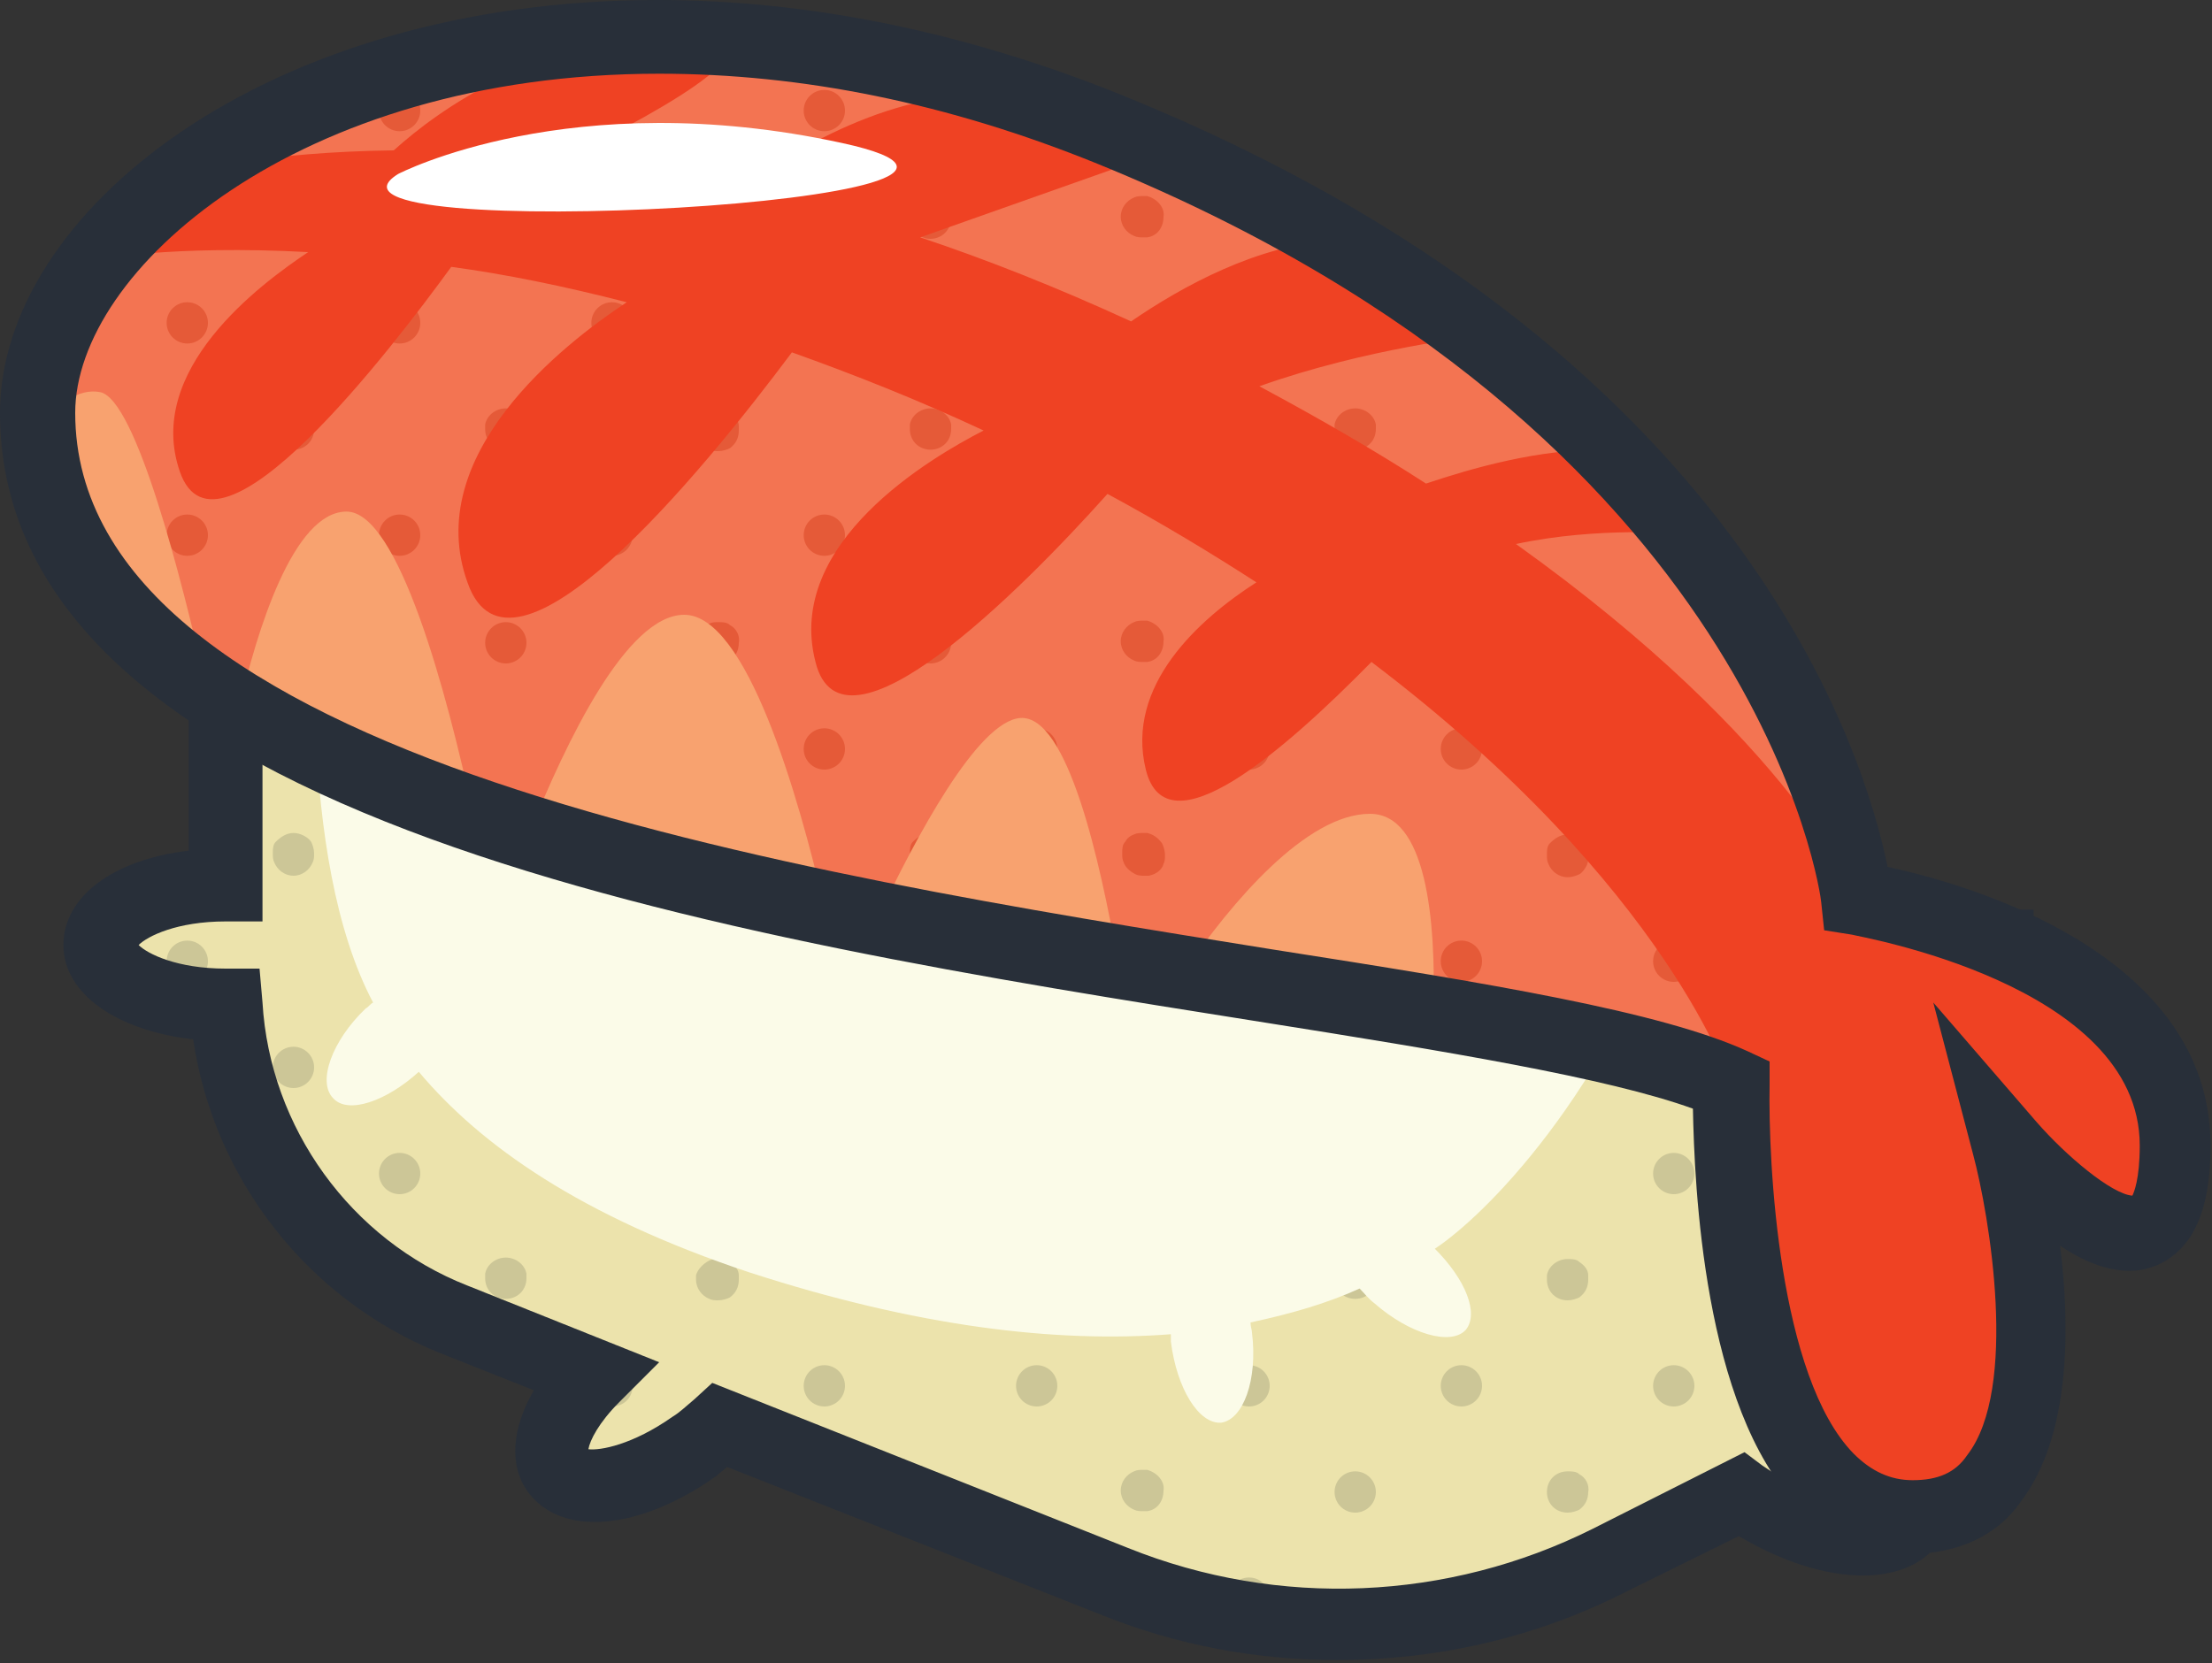<?xml version="1.0" encoding="UTF-8" standalone="no"?><!DOCTYPE svg PUBLIC "-//W3C//DTD SVG 1.1//EN" "http://www.w3.org/Graphics/SVG/1.1/DTD/svg11.dtd"><svg width="100%" height="100%" viewBox="0 0 625 470" version="1.1" xmlns="http://www.w3.org/2000/svg" xmlns:xlink="http://www.w3.org/1999/xlink" xml:space="preserve" xmlns:serif="http://www.serif.com/" style="fill-rule:evenodd;clip-rule:evenodd;stroke-linejoin:round;stroke-miterlimit:2;"><rect x="0" y="0" width="625" height="470" fill="#333333" stroke="none"/><g><g><path d="M567.083,260l0,52.5c16.667,-3.75 31.25,-1.25 33.75,7.083c2.917,8.75 -10,20.834 -28.75,26.667c-2.5,0.833 -5,1.25 -7.5,2.083c-5,22.917 -17.916,43.75 -36.666,58.334c11.666,8.75 18.333,19.166 14.583,25.833c-4.167,8.333 -21.667,7.5 -39.167,-1.25c-3.333,-1.667 -5.833,-3.333 -8.75,-5.417l-37.5,18.75c-43.75,21.667 -94.583,24.167 -140,5.834l-111.25,-44.167c-2.083,2.083 -4.583,4.167 -7.083,5.833c-15.833,11.25 -32.917,14.584 -38.333,7.084c-4.167,-5.834 0.416,-17.084 10.416,-27.084l-39.583,-15.833c-37.083,-14.583 -62.083,-49.583 -64.583,-89.167l-0.417,0c-19.583,0 -35.417,-7.5 -35.417,-17.083c0,-9.167 15.834,-17.083 35.417,-17.083l0,-45.834l500.833,52.917Z" style="fill:#ece3ac;fill-rule:nonzero;"/><g><path d="M592.917,325.417c-3.334,-0 -5.834,2.5 -5.834,5.833c0,2.5 1.667,4.583 3.75,5.417c3.334,-2.5 5.834,-5 7.917,-7.5c-0.833,-2.084 -3.333,-3.75 -5.833,-3.75Z" style="fill:#ccc697;fill-rule:nonzero;"/><path d="M562.917,295.417c-0.834,-0 -1.667,-0 -2.5,0.416c-2.084,0.834 -3.75,2.917 -3.75,5.417c-0,2.5 1.666,4.583 3.75,5.417c0.833,0.416 1.666,0.416 2.5,0.416l1.25,0c1.25,-0.416 2.083,-0.833 2.916,-1.666l0,-8.334c-0.833,-0.833 -1.666,-1.25 -2.916,-1.666l-1.25,-0Z" style="fill:#ccc697;fill-rule:nonzero;"/><path d="M557.083,360.417l0,1.25c0,1.666 0.834,3.333 2.084,4.583c0.416,-1.25 1.25,-2.917 1.666,-4.583c0.834,-2.084 1.25,-3.75 2.084,-5.834c-0.834,0 -1.25,0 -2.084,0.417c-2.083,0.417 -3.333,2.083 -3.75,4.167Z" style="fill:#ccc697;fill-rule:nonzero;"/><path d="M502.917,355.417c-2.917,-0 -5.417,2.083 -5.834,4.583l0,1.25c0,3.333 2.5,5.833 5.834,5.833c3.333,0 5.833,-2.5 5.833,-5.833l-0,-1.25c-0.417,-2.5 -2.917,-4.583 -5.833,-4.583Z" style="fill:#ccc697;fill-rule:nonzero;"/><circle cx="502.917" cy="301.667" r="5.833" style="fill:#ccc697;"/><circle cx="472.917" cy="331.667" r="5.833" style="fill:#ccc697;"/><circle cx="532.917" cy="331.667" r="5.833" style="fill:#ccc697;"/><circle cx="472.917" cy="271.667" r="5.833" style="fill:#ccc697;"/><circle cx="532.917" cy="271.667" r="5.833" style="fill:#ccc697;"/><path d="M446.25,356.667c-0.833,-0.834 -2.083,-0.834 -3.333,-0.834c-2.917,0 -5.417,2.084 -5.834,4.584l0,1.25c0,3.333 2.5,5.833 5.834,5.833c1.25,0 2.5,-0.417 3.333,-0.833c1.667,-1.25 2.5,-2.917 2.5,-5l0,-1.25c0,-1.667 -1.25,-2.917 -2.5,-3.75Z" style="fill:#ccc697;fill-rule:nonzero;"/><path d="M446.25,296.667c-0.833,-0.834 -2.083,-0.834 -3.333,-0.834c-3.334,0 -5.834,2.5 -5.834,5.834c0,3.333 2.5,5.833 5.834,5.833c1.25,0 2.5,-0.417 3.333,-0.833c1.667,-1.25 2.5,-2.917 2.5,-5c0.417,-2.084 -0.833,-4.167 -2.5,-5Z" style="fill:#ccc697;fill-rule:nonzero;"/><path d="M444.583,247.083l-1.666,0l-2.917,-0.416c0.833,0.416 1.667,0.833 2.917,0.833c0.833,0 1.25,0 1.666,-0.417Z" style="fill:#ccc697;fill-rule:nonzero;"/><circle cx="502.917" cy="421.667" r="5.833" style="fill:#ccc697;"/><circle cx="472.917" cy="391.667" r="5.833" style="fill:#ccc697;"/><circle cx="532.917" cy="391.667" r="5.833" style="fill:#ccc697;"/><path d="M446.25,416.667c-0.833,-0.834 -2.083,-0.834 -3.333,-0.834c-3.334,0 -5.834,2.5 -5.834,5.834c0,3.333 2.5,5.833 5.834,5.833c1.25,0 2.5,-0.417 3.333,-0.833c1.667,-1.25 2.5,-2.917 2.5,-5c0.417,-2.084 -0.833,-4.167 -2.5,-5Z" style="fill:#ccc697;fill-rule:nonzero;"/><path d="M377.083,240l0,1.25c0,0.833 0,1.667 0.417,2.5c0.833,2.083 2.917,3.75 5.417,3.75c2.5,0 4.583,-1.667 5.416,-3.75c0.417,-0.833 0.417,-1.667 0.417,-2.5l-11.667,-1.25Z" style="fill:#ccc697;fill-rule:nonzero;"/><path d="M324.167,235.417l-1.25,-0c-0.834,-0 -1.667,-0 -2.5,0.416c-1.25,0.417 -2.084,1.25 -2.5,2.084c-0.834,0.833 -0.834,2.083 -0.834,3.333c0,0.833 0,1.667 0.417,2.5c0.417,1.25 1.667,2.5 3.333,3.333c0.834,0.417 1.667,0.417 2.5,0.417l1.25,0c2.084,-0.417 3.75,-1.667 4.167,-3.333c0.417,-0.834 0.417,-1.667 0.417,-2.5c-0,-1.25 -0.417,-2.5 -0.834,-3.334c-1.25,-1.666 -2.5,-2.5 -4.166,-2.916Z" style="fill:#ccc697;fill-rule:nonzero;"/><path d="M382.917,355.417c-2.917,-0 -5.417,2.083 -5.834,4.583l0,1.25c0,3.333 2.5,5.833 5.834,5.833c3.333,0 5.833,-2.5 5.833,-5.833l0,-1.25c-0.417,-2.5 -2.917,-4.583 -5.833,-4.583Z" style="fill:#ccc697;fill-rule:nonzero;"/><circle cx="382.917" cy="301.667" r="5.833" style="fill:#ccc697;"/><circle cx="352.917" cy="331.667" r="5.833" style="fill:#ccc697;"/><circle cx="412.917" cy="331.667" r="5.833" style="fill:#ccc697;"/><circle cx="352.917" cy="271.667" r="5.833" style="fill:#ccc697;"/><circle cx="412.917" cy="271.667" r="5.833" style="fill:#ccc697;"/><path d="M324.167,355.417l-1.25,-0c-0.834,-0 -1.667,-0 -2.5,0.416c-1.667,0.834 -3.334,2.5 -3.75,4.167l-0,1.25c-0,2.5 1.666,4.583 3.75,5.417c0.833,0.416 1.666,0.416 2.5,0.416l1.25,0c2.916,-0.416 4.583,-2.916 4.583,-5.833l0,-1.25c-0.417,-2.083 -2.083,-3.75 -4.583,-4.583Z" style="fill:#ccc697;fill-rule:nonzero;"/><path d="M324.167,295.417l-1.25,-0c-0.834,-0 -1.667,-0 -2.5,0.416c-2.084,0.834 -3.75,2.917 -3.75,5.417c-0,2.5 1.666,4.583 3.75,5.417c0.833,0.416 1.666,0.416 2.5,0.416l1.25,0c2.916,-0.416 4.583,-2.916 4.583,-5.833c0.417,-2.5 -1.667,-5 -4.583,-5.833Z" style="fill:#ccc697;fill-rule:nonzero;"/><circle cx="382.917" cy="421.667" r="5.833" style="fill:#ccc697;"/><circle cx="352.917" cy="451.667" r="5.833" style="fill:#ccc697;"/><circle cx="412.917" cy="451.667" r="5.833" style="fill:#ccc697;"/><circle cx="352.917" cy="391.667" r="5.833" style="fill:#ccc697;"/><circle cx="412.917" cy="391.667" r="5.833" style="fill:#ccc697;"/><path d="M324.167,415.417l-1.25,-0c-0.834,-0 -1.667,-0 -2.5,0.416c-2.084,0.834 -3.75,2.917 -3.75,5.417c-0,2.5 1.666,4.583 3.75,5.417c0.833,0.416 1.666,0.416 2.5,0.416l1.25,0c2.916,-0.416 4.583,-2.916 4.583,-5.833c0.417,-2.5 -1.667,-5 -4.583,-5.833Z" style="fill:#ccc697;fill-rule:nonzero;"/><path d="M262.917,235.417c-2.084,-0 -3.75,1.25 -5,2.5c-0.834,0.833 -0.834,2.083 -0.834,3.333c0,0.833 0,1.667 0.417,2.5c0.833,2.083 2.917,3.75 5.417,3.75c2.5,0 4.583,-1.667 5.416,-3.75c0.417,-0.833 0.417,-1.667 0.417,-2.5c0,-1.25 -0.417,-2.5 -0.833,-3.333c-0.834,-1.25 -2.917,-2.5 -5,-2.5Z" style="fill:#ccc697;fill-rule:nonzero;"/><path d="M206.25,236.667c-0.833,-0.834 -2.083,-0.834 -3.333,-0.834c-0.834,0 -1.667,0 -2.5,0.417c-1.25,0.417 -2.084,1.25 -2.5,2.083c-0.834,0.834 -0.834,2.084 -0.834,3.334c0,0.833 0,1.666 0.417,2.5c0.417,1.25 1.667,2.5 3.333,3.333c0.834,0.417 1.667,0.417 2.5,0.417c1.25,-0 2.5,-0.417 3.334,-0.834c0.833,-0.416 1.666,-1.666 2.083,-2.5c0.417,-0.833 0.417,-1.666 0.417,-2.5c-0,-1.25 -0.417,-2.5 -0.834,-3.333c-0.833,-1.25 -1.25,-1.667 -2.083,-2.083Z" style="fill:#ccc697;fill-rule:nonzero;"/><path d="M262.917,355.417c-2.917,-0 -5.417,2.083 -5.834,4.583l0,1.25c0,3.333 2.5,5.833 5.834,5.833c3.333,0 5.833,-2.5 5.833,-5.833l-0,-1.25c-0.417,-2.5 -2.917,-4.583 -5.833,-4.583Z" style="fill:#ccc697;fill-rule:nonzero;"/><circle cx="262.917" cy="301.667" r="5.833" style="fill:#ccc697;"/><circle cx="232.917" cy="331.667" r="5.833" style="fill:#ccc697;"/><circle cx="292.917" cy="331.667" r="5.833" style="fill:#ccc697;"/><circle cx="232.917" cy="271.667" r="5.833" style="fill:#ccc697;"/><circle cx="292.917" cy="271.667" r="5.833" style="fill:#ccc697;"/><path d="M206.25,356.667c-0.833,-0.834 -2.083,-0.834 -3.333,-0.834c-0.834,0 -1.667,0 -2.5,0.417c-1.667,0.833 -3.334,2.5 -3.75,4.167l-0,1.25c-0,2.5 1.666,4.583 3.75,5.416c0.833,0.417 1.666,0.417 2.5,0.417c1.25,0 2.5,-0.417 3.333,-0.833c1.667,-1.25 2.5,-2.917 2.5,-5l0,-1.25c0,-1.667 -1.25,-2.917 -2.5,-3.75Z" style="fill:#ccc697;fill-rule:nonzero;"/><path d="M206.25,296.667c-0.833,-0.834 -2.083,-0.834 -3.333,-0.834c-0.834,0 -1.667,0 -2.5,0.417c-2.084,0.833 -3.75,2.917 -3.75,5.417c-0,2.5 1.666,4.583 3.75,5.416c0.833,0.417 1.666,0.417 2.5,0.417c1.25,0 2.5,-0.417 3.333,-0.833c1.667,-1.25 2.5,-2.917 2.5,-5c0.417,-2.084 -0.833,-4.167 -2.5,-5Z" style="fill:#ccc697;fill-rule:nonzero;"/><circle cx="262.917" cy="421.667" r="5.833" style="fill:#ccc697;"/><circle cx="232.917" cy="391.667" r="5.833" style="fill:#ccc697;"/><circle cx="292.917" cy="391.667" r="5.833" style="fill:#ccc697;"/><path d="M142.917,235.417c-2.084,-0 -3.75,1.25 -5,2.5c-0.834,0.833 -0.834,2.083 -0.834,3.333c0,0.833 0,1.667 0.417,2.5c0.833,2.083 2.917,3.75 5.417,3.75c2.5,0 4.583,-1.667 5.416,-3.75c0.417,-0.833 0.417,-1.667 0.417,-2.5c0,-1.25 -0.417,-2.5 -0.833,-3.333c-0.834,-1.25 -2.917,-2.5 -5,-2.5Z" style="fill:#ccc697;fill-rule:nonzero;"/><path d="M112.917,217.5c2.916,0 5,-2.083 5.833,-4.583l-11.667,-1.25c0,3.333 2.917,5.833 5.834,5.833Z" style="fill:#ccc697;fill-rule:nonzero;"/><path d="M82.917,235.417c-2.084,-0 -3.75,1.25 -5,2.5c-0.834,0.833 -0.834,2.083 -0.834,3.333c0,0.833 0,1.667 0.417,2.5c0.833,2.083 2.917,3.75 5.417,3.75c2.5,0 4.583,-1.667 5.416,-3.75c0.417,-0.833 0.417,-1.667 0.417,-2.5c0,-1.25 -0.417,-2.5 -0.833,-3.333c-0.834,-1.25 -2.917,-2.5 -5,-2.5Z" style="fill:#ccc697;fill-rule:nonzero;"/><path d="M142.917,355.417c-2.917,-0 -5.417,2.083 -5.834,4.583l0,1.25c0,3.333 2.5,5.833 5.834,5.833c3.333,0 5.833,-2.5 5.833,-5.833l0,-1.25c-0.417,-2.5 -2.917,-4.583 -5.833,-4.583Z" style="fill:#ccc697;fill-rule:nonzero;"/><circle cx="142.917" cy="301.667" r="5.833" style="fill:#ccc697;"/><circle cx="112.917" cy="331.667" r="5.833" style="fill:#ccc697;"/><circle cx="172.917" cy="331.667" r="5.833" style="fill:#ccc697;"/><circle cx="112.917" cy="271.667" r="5.833" style="fill:#ccc697;"/><circle cx="172.917" cy="271.667" r="5.833" style="fill:#ccc697;"/><circle cx="82.917" cy="301.667" r="5.833" style="fill:#ccc697;"/><path d="M172.917,385.417c-2.917,-0 -5.417,2.083 -5.834,4.583l3.75,1.667c-1.25,1.25 -2.083,2.083 -2.916,3.333c1.25,1.667 2.916,2.5 5,2.5c3.333,0 5.833,-2.5 5.833,-5.833c0.417,-3.334 -2.5,-6.25 -5.833,-6.25Z" style="fill:#ccc697;fill-rule:nonzero;"/><circle cx="52.917" cy="271.667" r="5.833" style="fill:#ccc697;"/></g><path d="M475.417,247.5l-386.25,-40.417c1.25,27.084 5.416,55.834 16.25,76.25c-0.834,0.417 -1.25,1.25 -2.084,1.667c-9.583,9.167 -13.75,20.833 -9.166,25.417c4.166,4.583 15,0.833 24.166,-7.5c17.5,20.833 45.834,40.833 93.334,56.666c47.5,15.417 86.666,20 119.166,17.5l0,2.084c1.667,13.333 7.917,23.333 14.167,22.916c6.25,-0.833 10.417,-12.083 8.75,-25.416c0,-0.834 -0.417,-1.667 -0.417,-2.917c11.667,-2.5 21.667,-5.417 30.834,-9.583c1.25,1.25 2.5,2.916 4.166,4.166c10,8.75 21.667,12.084 25.834,7.5c3.75,-4.583 -0,-14.166 -8.75,-22.916c13.333,-8.75 48.75,-42.917 70,-105.417Z" style="fill:#fbfbe8;fill-rule:nonzero;"/><path d="M377.917,469.167c-22.917,-0 -45.417,-4.167 -67.084,-12.917l-105.416,-41.667c-0.834,0.834 -2.084,1.667 -2.917,2.5c-21.667,15.417 -43.75,17.5 -53.333,4.584c-5.417,-7.5 -4.584,-17.917 1.666,-28.75l-26.25,-10.417c-37.5,-15 -64.166,-49.167 -70,-88.75c-21.666,-2.5 -36.666,-12.917 -36.666,-26.667c-0,-13.75 14.166,-24.166 35.416,-26.666l0,-37.5l20.834,-0l-0,57.5l-10.417,-0c-13.75,-0 -22.083,4.166 -24.583,6.666c2.5,2.5 10.833,6.667 24.583,6.667l9.583,0l0.834,9.583c2.083,35.417 25,67.084 57.916,80l54.167,21.667l-11.25,11.25c-5.833,5.833 -8.333,10.833 -8.75,13.333c3.333,0.417 12.5,-1.25 23.75,-9.166c2.083,-1.25 3.75,-2.917 6.25,-5l5,-4.584l117.5,46.667c42.5,17.083 90.417,15 131.25,-5.417l42.917,-21.666l5,3.75c2.5,1.666 5,3.333 7.5,4.583c12.083,6.25 21.25,6.667 24.583,5.417c-0.833,-2.084 -3.75,-7.084 -11.25,-12.5l-11.25,-7.917l10.833,-8.333c16.667,-12.917 28.334,-31.667 32.917,-52.5l1.667,-6.667l6.666,-1.25c2.5,-0.417 4.584,-0.833 6.667,-1.667c12.917,-4.166 20,-10.416 21.25,-13.333c-2.5,-1.25 -9.583,-2.5 -20.833,0l-12.917,2.917l-0,-65.834l20.833,0l0,40.417c17.084,-1.25 29.584,4.583 33.334,15.833c4.583,15 -10.417,31.667 -35.417,39.584c-0.833,0.416 -1.25,0.416 -2.083,0.416c-5.417,18.75 -15.417,35.834 -29.584,49.584c9.584,10.416 12.917,21.666 8.334,30.833c-7.5,14.167 -29.584,15.417 -53.334,2.917c-1.666,-0.834 -2.916,-1.667 -4.583,-2.5l-32.083,15.833c-25.417,12.917 -53.334,19.167 -81.25,19.167Z" style="fill:#282f39;fill-rule:nonzero;"/><path d="M10.417,116.667c-0,150 398.333,152.5 478.333,189.583c0,0 -3.75,122.917 50.833,122.5c54.584,-0.417 27.5,-105.417 27.5,-105.417c0,0 47.5,55.417 47.5,0c0,-55.416 -90,-69.583 -90,-69.583c0,0 -14.583,-137.083 -210.833,-217.083c-170,-69.167 -303.333,12.083 -303.333,80Z" style="fill:#f37452;fill-rule:nonzero;"/><g><g><circle cx="592.917" cy="331.667" r="5.833" style="fill:#e55a38;"/><path d="M564.167,355.417l-1.25,-0c-0.834,-0 -1.667,-0 -2.5,0.416c-1.667,0.834 -3.334,2.5 -3.75,4.167l-0,1.25c-0,2.5 1.666,4.583 3.75,5.417c0.833,0.416 1.666,0.416 2.5,0.416l1.25,0c2.916,-0.416 4.583,-2.916 4.583,-5.833l0,-1.25c-0.417,-2.083 -2.083,-3.75 -4.583,-4.583Z" style="fill:#e55a38;fill-rule:nonzero;"/><path d="M564.167,295.417l-1.25,-0c-0.834,-0 -1.667,-0 -2.5,0.416c-2.084,0.834 -3.75,2.917 -3.75,5.417c-0,2.5 1.666,4.583 3.75,5.417c0.833,0.416 1.666,0.416 2.5,0.416l1.25,0c2.916,-0.416 4.583,-2.916 4.583,-5.833c0.417,-2.5 -1.667,-5 -4.583,-5.833Z" style="fill:#e55a38;fill-rule:nonzero;"/><path d="M562.917,415.417c-0.834,-0 -1.667,-0 -2.5,0.416c-2.084,0.834 -3.75,2.917 -3.75,5.417c-0,0.833 -0,1.667 0.416,2.083c2.084,-1.666 3.75,-3.333 5.417,-5.416c0.833,-0.834 1.25,-1.667 2.083,-2.5c-0.416,-0 -0.416,-0 -0.833,-0.417c0,0.417 -0.417,0.417 -0.833,0.417Z" style="fill:#e55a38;fill-rule:nonzero;"/><path d="M502.917,235.417c-2.084,-0 -3.75,1.25 -5,2.5c-0.834,0.833 -0.834,2.083 -0.834,3.333c0,0.833 0,1.667 0.417,2.5c0.833,2.083 2.917,3.75 5.417,3.75c2.5,0 4.583,-1.667 5.416,-3.75c0.417,-0.833 0.417,-1.667 0.417,-2.5c-0,-1.25 -0.417,-2.5 -0.833,-3.333c-0.834,-1.25 -2.917,-2.5 -5,-2.5Z" style="fill:#e55a38;fill-rule:nonzero;"/><path d="M497.083,182.5c0.417,1.667 0.834,2.917 2.084,3.75c-0.417,-1.25 -1.25,-2.5 -2.084,-3.75Z" style="fill:#e55a38;fill-rule:nonzero;"/><circle cx="472.917" cy="211.667" r="5.833" style="fill:#e55a38;"/><path d="M472.917,157.5c2.083,0 4.166,-1.25 5,-2.917c-2.084,-2.916 -4.584,-5.833 -7.084,-8.75c-2.5,0.834 -4.166,2.917 -4.166,5.834c0.416,2.916 2.916,5.833 6.25,5.833Z" style="fill:#e55a38;fill-rule:nonzero;"/><path d="M446.25,236.667c-0.833,-0.834 -2.083,-0.834 -3.333,-0.834c-2.084,0 -3.75,1.25 -5,2.5c-0.834,0.834 -0.834,2.084 -0.834,3.334c0,0.833 0,1.666 0.417,2.5c0.833,2.083 2.917,3.75 5.417,3.75c1.25,-0 2.5,-0.417 3.333,-0.834c0.833,-0.416 1.667,-1.666 2.083,-2.5c0.417,-0.833 0.417,-1.666 0.417,-2.5c-0,-1.25 -0.417,-2.5 -0.833,-3.333c-0.417,-1.25 -0.834,-1.667 -1.667,-2.083Z" style="fill:#e55a38;fill-rule:nonzero;"/><path d="M446.25,176.667c-0.833,-0.834 -2.083,-0.834 -3.333,-0.834c-3.334,0 -5.834,2.5 -5.834,5.834c0,3.333 2.5,5.833 5.834,5.833c1.25,0 2.5,-0.417 3.333,-0.833c1.667,-1.25 2.5,-2.917 2.5,-5c0.417,-2.084 -0.833,-4.167 -2.5,-5Z" style="fill:#e55a38;fill-rule:nonzero;"/><path d="M502.917,355.417c-2.917,-0 -5.417,2.083 -5.834,4.583l0,1.25c0,3.333 2.5,5.833 5.834,5.833c3.333,0 5.833,-2.5 5.833,-5.833l-0,-1.25c-0.417,-2.5 -2.917,-4.583 -5.833,-4.583Z" style="fill:#e55a38;fill-rule:nonzero;"/><circle cx="502.917" cy="301.667" r="5.833" style="fill:#e55a38;"/><circle cx="532.917" cy="331.667" r="5.833" style="fill:#e55a38;"/><circle cx="472.917" cy="271.667" r="5.833" style="fill:#e55a38;"/><circle cx="532.917" cy="271.667" r="5.833" style="fill:#e55a38;"/><circle cx="532.917" cy="391.667" r="5.833" style="fill:#e55a38;"/><path d="M382.917,115.417c-2.917,-0 -5.417,2.083 -5.834,4.583l0,1.25c0,3.333 2.5,5.833 5.834,5.833c3.333,0 5.833,-2.5 5.833,-5.833l0,-1.25c-0.417,-2.5 -2.917,-4.583 -5.833,-4.583Z" style="fill:#e55a38;fill-rule:nonzero;"/><circle cx="352.917" cy="91.25" r="5.833" style="fill:#e55a38;"/><path d="M412.917,97.5c2.083,0 3.75,-0.833 4.583,-2.5c-2.917,-2.5 -6.25,-4.583 -9.583,-7.083c-0.834,0.833 -1.25,2.083 -1.25,3.333c0.416,3.333 2.916,6.25 6.25,6.25Z" style="fill:#e55a38;fill-rule:nonzero;"/><path d="M324.167,115.417l-1.25,-0c-0.834,-0 -1.667,-0 -2.5,0.416c-1.667,0.834 -3.334,2.5 -3.75,4.167l-0,1.25c-0,2.5 1.666,4.583 3.75,5.417c0.833,0.416 1.666,0.416 2.5,0.416l1.25,0c2.916,-0.416 4.583,-2.916 4.583,-5.833l0,-1.25c-0.417,-2.083 -2.083,-3.75 -4.583,-4.583Z" style="fill:#e55a38;fill-rule:nonzero;"/><path d="M324.167,55.417l-1.25,-0c-0.834,-0 -1.667,-0 -2.5,0.416c-2.084,0.834 -3.75,2.917 -3.75,5.417c-0,2.5 1.666,4.583 3.75,5.417c0.833,0.416 1.666,0.416 2.5,0.416l1.25,0c2.916,-0.416 4.583,-2.916 4.583,-5.833c0.417,-2.5 -1.667,-5 -4.583,-5.833Z" style="fill:#e55a38;fill-rule:nonzero;"/><path d="M382.917,235.417c-2.084,-0 -3.75,1.25 -5,2.5c-0.834,0.833 -0.834,2.083 -0.834,3.333c0,0.833 0,1.667 0.417,2.5c0.833,2.083 2.917,3.75 5.417,3.75c2.5,0 4.583,-1.667 5.416,-3.75c0.417,-0.833 0.417,-1.667 0.417,-2.5c0,-1.25 -0.417,-2.5 -0.833,-3.333c-0.834,-1.25 -2.917,-2.5 -5,-2.5Z" style="fill:#e55a38;fill-rule:nonzero;"/><circle cx="382.917" cy="181.667" r="5.833" style="fill:#e55a38;"/><circle cx="352.917" cy="211.667" r="5.833" style="fill:#e55a38;"/><circle cx="412.917" cy="211.667" r="5.833" style="fill:#e55a38;"/><circle cx="352.917" cy="151.25" r="5.833" style="fill:#e55a38;"/><circle cx="412.917" cy="151.25" r="5.833" style="fill:#e55a38;"/><path d="M324.167,235.417l-1.25,-0c-0.834,-0 -1.667,-0 -2.5,0.416c-1.25,0.417 -2.084,1.25 -2.5,2.084c-0.834,0.833 -0.834,2.083 -0.834,3.333c0,0.833 0,1.667 0.417,2.5c0.417,1.25 1.667,2.5 3.333,3.333c0.834,0.417 1.667,0.417 2.5,0.417l1.25,0c2.084,-0.417 3.75,-1.667 4.167,-3.333c0.417,-0.834 0.417,-1.667 0.417,-2.5c-0,-1.25 -0.417,-2.5 -0.834,-3.334c-1.25,-1.666 -2.5,-2.5 -4.166,-2.916Z" style="fill:#e55a38;fill-rule:nonzero;"/><path d="M324.167,175.417l-1.25,-0c-0.834,-0 -1.667,-0 -2.5,0.416c-2.084,0.834 -3.75,2.917 -3.75,5.417c-0,2.5 1.666,4.583 3.75,5.417c0.833,0.416 1.666,0.416 2.5,0.416l1.25,0c2.916,-0.416 4.583,-2.916 4.583,-5.833c0.417,-2.5 -1.667,-5 -4.583,-5.833Z" style="fill:#e55a38;fill-rule:nonzero;"/><path d="M442.917,127.5c1.25,0 2.5,-0.417 3.333,-0.833c1.667,-0.834 2.5,-2.5 2.5,-4.584l-0.417,-0.416c-1.666,-1.667 -3.75,-3.334 -5.416,-5c-0.417,-0.417 -0.417,-0.417 -0.834,-0.834c-2.5,0.417 -4.583,2.084 -5,4.584l0,1.25c0,2.916 2.5,5.833 5.834,5.833Z" style="fill:#e55a38;fill-rule:nonzero;"/><circle cx="352.917" cy="271.667" r="5.833" style="fill:#e55a38;"/><circle cx="412.917" cy="271.667" r="5.833" style="fill:#e55a38;"/><path d="M262.917,115.417c-2.917,-0 -5.417,2.083 -5.834,4.583l0,1.25c0,3.333 2.5,5.833 5.834,5.833c3.333,0 5.833,-2.5 5.833,-5.833l-0,-1.25c-0.417,-2.5 -2.917,-4.583 -5.833,-4.583Z" style="fill:#e55a38;fill-rule:nonzero;"/><circle cx="262.917" cy="61.667" r="5.833" style="fill:#e55a38;"/><circle cx="232.917" cy="91.25" r="5.833" style="fill:#e55a38;"/><circle cx="292.917" cy="91.25" r="5.833" style="fill:#e55a38;"/><circle cx="232.917" cy="31.25" r="5.833" style="fill:#e55a38;"/><path d="M288.75,27.5c-0.833,1.25 -1.667,2.5 -1.667,4.167c0,3.333 2.5,5.833 5.834,5.833c3.333,0 5.833,-2.5 5.833,-5.833l-0,-0.417c-3.333,-1.667 -6.667,-2.5 -10,-3.75Z" style="fill:#e55a38;fill-rule:nonzero;"/><path d="M206.25,116.667c-0.833,-0.834 -2.083,-0.834 -3.333,-0.834c-0.834,0 -1.667,0 -2.5,0.417c-1.667,0.833 -3.334,2.5 -3.75,4.167l-0,1.25c-0,2.5 1.666,4.583 3.75,5.416c0.833,0.417 1.666,0.417 2.5,0.417c1.25,0 2.5,-0.417 3.333,-0.833c1.667,-1.25 2.5,-2.917 2.5,-5l0,-1.25c0,-1.667 -1.25,-2.917 -2.5,-3.75Z" style="fill:#e55a38;fill-rule:nonzero;"/><path d="M206.25,56.667c-0.833,-0.834 -2.083,-0.834 -3.333,-0.834c-0.834,0 -1.667,0 -2.5,0.417c-2.084,0.833 -3.75,2.917 -3.75,5.417c-0,2.5 1.666,4.583 3.75,5.416c0.833,0.417 1.666,0.417 2.5,0.417c1.25,0 2.5,-0.417 3.333,-0.833c1.667,-1.25 2.5,-2.917 2.5,-5c0.417,-2.084 -0.833,-4.167 -2.5,-5Z" style="fill:#e55a38;fill-rule:nonzero;"/><path d="M262.917,235.417c-2.084,-0 -3.75,1.25 -5,2.5c-0.834,0.833 -0.834,2.083 -0.834,3.333c0,0.833 0,1.667 0.417,2.5c0.833,2.083 2.917,3.75 5.417,3.75c2.5,0 4.583,-1.667 5.416,-3.75c0.417,-0.833 0.417,-1.667 0.417,-2.5c0,-1.25 -0.417,-2.5 -0.833,-3.333c-0.834,-1.25 -2.917,-2.5 -5,-2.5Z" style="fill:#e55a38;fill-rule:nonzero;"/><circle cx="262.917" cy="181.667" r="5.833" style="fill:#e55a38;"/><circle cx="232.917" cy="211.667" r="5.833" style="fill:#e55a38;"/><circle cx="292.917" cy="211.667" r="5.833" style="fill:#e55a38;"/><circle cx="232.917" cy="151.25" r="5.833" style="fill:#e55a38;"/><circle cx="292.917" cy="151.25" r="5.833" style="fill:#e55a38;"/><path d="M206.25,236.667c-0.833,-0.834 -2.083,-0.834 -3.333,-0.834c-0.834,0 -1.667,0 -2.5,0.417c-1.25,0.417 -2.084,1.25 -2.5,2.083c-0.834,0.834 -0.834,2.084 -0.834,3.334c0,0.833 0,1.666 0.417,2.5c0.417,1.25 1.667,2.5 3.333,3.333c0.834,0.417 1.667,0.417 2.5,0.417c1.25,-0 2.5,-0.417 3.334,-0.834c0.833,-0.416 1.666,-1.666 2.083,-2.5c0.417,-0.833 0.417,-1.666 0.417,-2.5c-0,-1.25 -0.417,-2.5 -0.834,-3.333c-0.833,-1.25 -1.25,-1.667 -2.083,-2.083Z" style="fill:#e55a38;fill-rule:nonzero;"/><path d="M206.25,176.667c-0.833,-0.834 -2.083,-0.834 -3.333,-0.834c-0.834,0 -1.667,0 -2.5,0.417c-2.084,0.833 -3.75,2.917 -3.75,5.417c-0,2.5 1.666,4.583 3.75,5.416c0.833,0.417 1.666,0.417 2.5,0.417c1.25,0 2.5,-0.417 3.333,-0.833c1.667,-1.25 2.5,-2.917 2.5,-5c0.417,-2.084 -0.833,-4.167 -2.5,-5Z" style="fill:#e55a38;fill-rule:nonzero;"/><path d="M292.917,265.417c-1.667,-0 -3.334,0.833 -4.167,1.666c3.333,0.417 6.25,1.25 9.583,1.667c-0.833,-2.083 -2.916,-3.333 -5.416,-3.333Z" style="fill:#e55a38;fill-rule:nonzero;"/><path d="M142.917,115.417c-2.917,-0 -5.417,2.083 -5.834,4.583l0,1.25c0,3.333 2.5,5.833 5.834,5.833c3.333,0 5.833,-2.5 5.833,-5.833l0,-1.25c-0.417,-2.5 -2.917,-4.583 -5.833,-4.583Z" style="fill:#e55a38;fill-rule:nonzero;"/><circle cx="142.917" cy="61.667" r="5.833" style="fill:#e55a38;"/><circle cx="112.917" cy="91.25" r="5.833" style="fill:#e55a38;"/><circle cx="172.917" cy="91.25" r="5.833" style="fill:#e55a38;"/><circle cx="112.917" cy="31.25" r="5.833" style="fill:#e55a38;"/><circle cx="172.917" cy="31.25" r="5.833" style="fill:#e55a38;"/><path d="M82.917,115.417c-2.917,-0 -5.417,2.083 -5.834,4.583l0,1.25c0,3.333 2.5,5.833 5.834,5.833c3.333,0 5.833,-2.5 5.833,-5.833l0,-1.25c-0.417,-2.5 -2.917,-4.583 -5.833,-4.583Z" style="fill:#e55a38;fill-rule:nonzero;"/><circle cx="82.917" cy="61.667" r="5.833" style="fill:#e55a38;"/><circle cx="142.917" cy="181.667" r="5.833" style="fill:#e55a38;"/><circle cx="112.917" cy="211.667" r="5.833" style="fill:#e55a38;"/><circle cx="172.917" cy="211.667" r="5.833" style="fill:#e55a38;"/><circle cx="112.917" cy="151.25" r="5.833" style="fill:#e55a38;"/><circle cx="172.917" cy="151.25" r="5.833" style="fill:#e55a38;"/><circle cx="82.917" cy="181.667" r="5.833" style="fill:#e55a38;"/><path d="M22.917,115.417c-2.917,-0 -5.417,2.083 -5.834,4.583l0,1.25c0,3.333 2.5,5.833 5.834,5.833c3.333,0 5.833,-2.5 5.833,-5.833l0,-1.25c-0.417,-2.5 -2.917,-4.583 -5.833,-4.583Z" style="fill:#e55a38;fill-rule:nonzero;"/><circle cx="52.917" cy="91.25" r="5.833" style="fill:#e55a38;"/><circle cx="52.917" cy="151.25" r="5.833" style="fill:#e55a38;"/></g></g><path d="M524.583,253.75c0,0 -17.5,-43.75 -96.25,-100c23.334,-5 46.667,-2.917 46.667,-2.917l-20.833,-23.75c-19.167,-0.416 -38.75,5.417 -51.25,9.584c-14.167,-9.167 -30,-18.334 -47.084,-27.5c30.417,-10.834 61.667,-14.167 61.667,-14.167l-40.417,-27.083c-21.666,1.25 -42.916,12.916 -57.5,22.916c-20.833,-9.583 -40.833,-17.5 -59.583,-23.75l68.333,-24.166c-4.583,-2.084 -9.583,-4.167 -14.583,-6.25c-7.917,-3.334 -15.417,-5.834 -23.333,-8.75c-31.25,-5.834 -62.084,11.666 -80.834,25c-17.916,-3.75 -35,-6.667 -50.416,-7.917c30.416,-15 68.333,-36.25 31.666,-35c-39.166,1.25 -66.666,20.833 -79.583,32.5c-35.833,0.417 -57.083,5.833 -57.5,5.833c-16.25,11.667 -21.25,11.25 -28.333,25.417c0.833,-0.417 23.333,-4.583 61.666,-2.5c-13.75,9.167 -46.25,33.333 -36.25,62.083c10.417,30 60,-35 76.667,-57.916c15.417,2.083 31.667,5.416 49.583,10c-18.333,12.083 -57.916,43.333 -45,79.166c12.084,35 65.834,-30.416 91.667,-65c17.5,6.25 35.417,13.334 54.167,22.084c-14.584,7.5 -56.25,31.666 -47.5,65.416c7.5,30.417 57.916,-20 82.5,-47.5c15.416,8.334 29.166,16.667 42.083,25c-16.25,10.417 -37.083,29.167 -31.25,52.917c5.833,23.75 39.167,-5.417 63.75,-30.417c84.167,63.75 101.667,119.584 101.667,119.584c-0,-0 -3.75,122.916 50.833,122.5c54.583,-0.417 27.5,-105.417 27.5,-105.417c0,0 47.5,55.417 47.5,0c-0.417,-55.417 -90.417,-70 -90.417,-70Z" style="fill:#ef4223;fill-rule:nonzero;"/><g><g><path d="M247.917,259.583c22.916,4.584 45.833,8.334 67.916,12.084c-5,-28.334 -14.166,-69.584 -27.5,-68.75c-12.083,0.833 -29.583,33.75 -40.416,56.666Z" style="fill:#f8a26f;fill-rule:nonzero;"/><path d="M58.333,194.583c-7.083,-31.666 -20,-81.666 -30,-83.75c-6.25,-1.25 -12.5,3.75 -17.5,9.584c1.25,30.416 19.167,54.583 47.5,74.166Z" style="fill:#f8a26f;fill-rule:nonzero;"/><path d="M133.75,230.417c-7.5,-35 -21.25,-85.834 -35.833,-85.834c-15,0 -25.417,33.75 -30.417,55.834c18.75,11.666 41.25,21.25 66.25,30Z" style="fill:#f8a26f;fill-rule:nonzero;"/><path d="M149.583,235.417c26.25,8.333 54.584,15 83.334,20.833c-7.5,-32.083 -22.084,-82.5 -39.584,-82.5c-16.25,0 -33.333,35.833 -43.75,61.667Z" style="fill:#f8a26f;fill-rule:nonzero;"/><path d="M405,286.25c0.833,-26.667 -2.083,-56.25 -17.917,-56.25c-17.916,0 -39.166,25 -52.5,44.583c25,4.167 48.75,7.917 70.417,11.667Z" style="fill:#f8a26f;fill-rule:nonzero;"/></g></g><path d="M539.583,439.167c-12.083,-0 -22.916,-4.584 -31.666,-13.75c-26.667,-27.5 -29.167,-90.834 -29.584,-112.084c-24.166,-8.75 -70,-16.25 -122.5,-24.583c-150,-23.75 -355.833,-56.667 -355.833,-172.083c0,-56.25 74.583,-116.667 185.833,-116.667c42.917,0 87.5,9.167 131.667,27.083c175.417,71.25 209.583,187.084 215.833,217.917c23.334,5 91.25,24.583 91.25,78.75c0,10.833 -1.666,18.75 -5,24.583c-3.75,6.667 -10.416,10.834 -17.916,10.834c-6.667,-0 -13.334,-2.917 -19.584,-7.084c2.917,23.334 2.917,54.167 -11.25,72.5c-6.666,9.584 -17.916,14.584 -31.25,14.584Zm-353.333,-418.334c-102.5,0 -165,55.834 -165,95.834c0,97.916 203.333,130 338.333,151.666c61.25,9.584 109.584,17.5 134.167,28.75l6.25,2.917l0,6.667c-0.417,21.666 2.5,82.5 23.75,104.166c5,5 10.417,7.5 16.667,7.5l-0,10.417l-0,-10.417c7.083,0 12.083,-2.083 15.416,-7.083c14.584,-18.75 6.25,-67.917 1.667,-85l-11.25,-42.917l29.167,33.75c8.333,9.584 21.25,20.417 27.083,20.834c0.417,-0.834 2.083,-4.584 2.083,-14.167c0,-45.833 -80.416,-59.167 -81.25,-59.583l-7.916,-1.25l-0.834,-7.917c0,-1.25 -17.083,-132.5 -204.583,-208.75c-42.083,-17.083 -83.333,-25.417 -123.75,-25.417Z" style="fill:#282f39;fill-rule:nonzero;"/><path d="M112.5,49.167c0,-0 48.75,-25.417 125.417,-8.75c76.666,16.666 -158.334,29.166 -125.417,8.75Z" style="fill:#fff;fill-rule:nonzero;"/></g></g></svg>